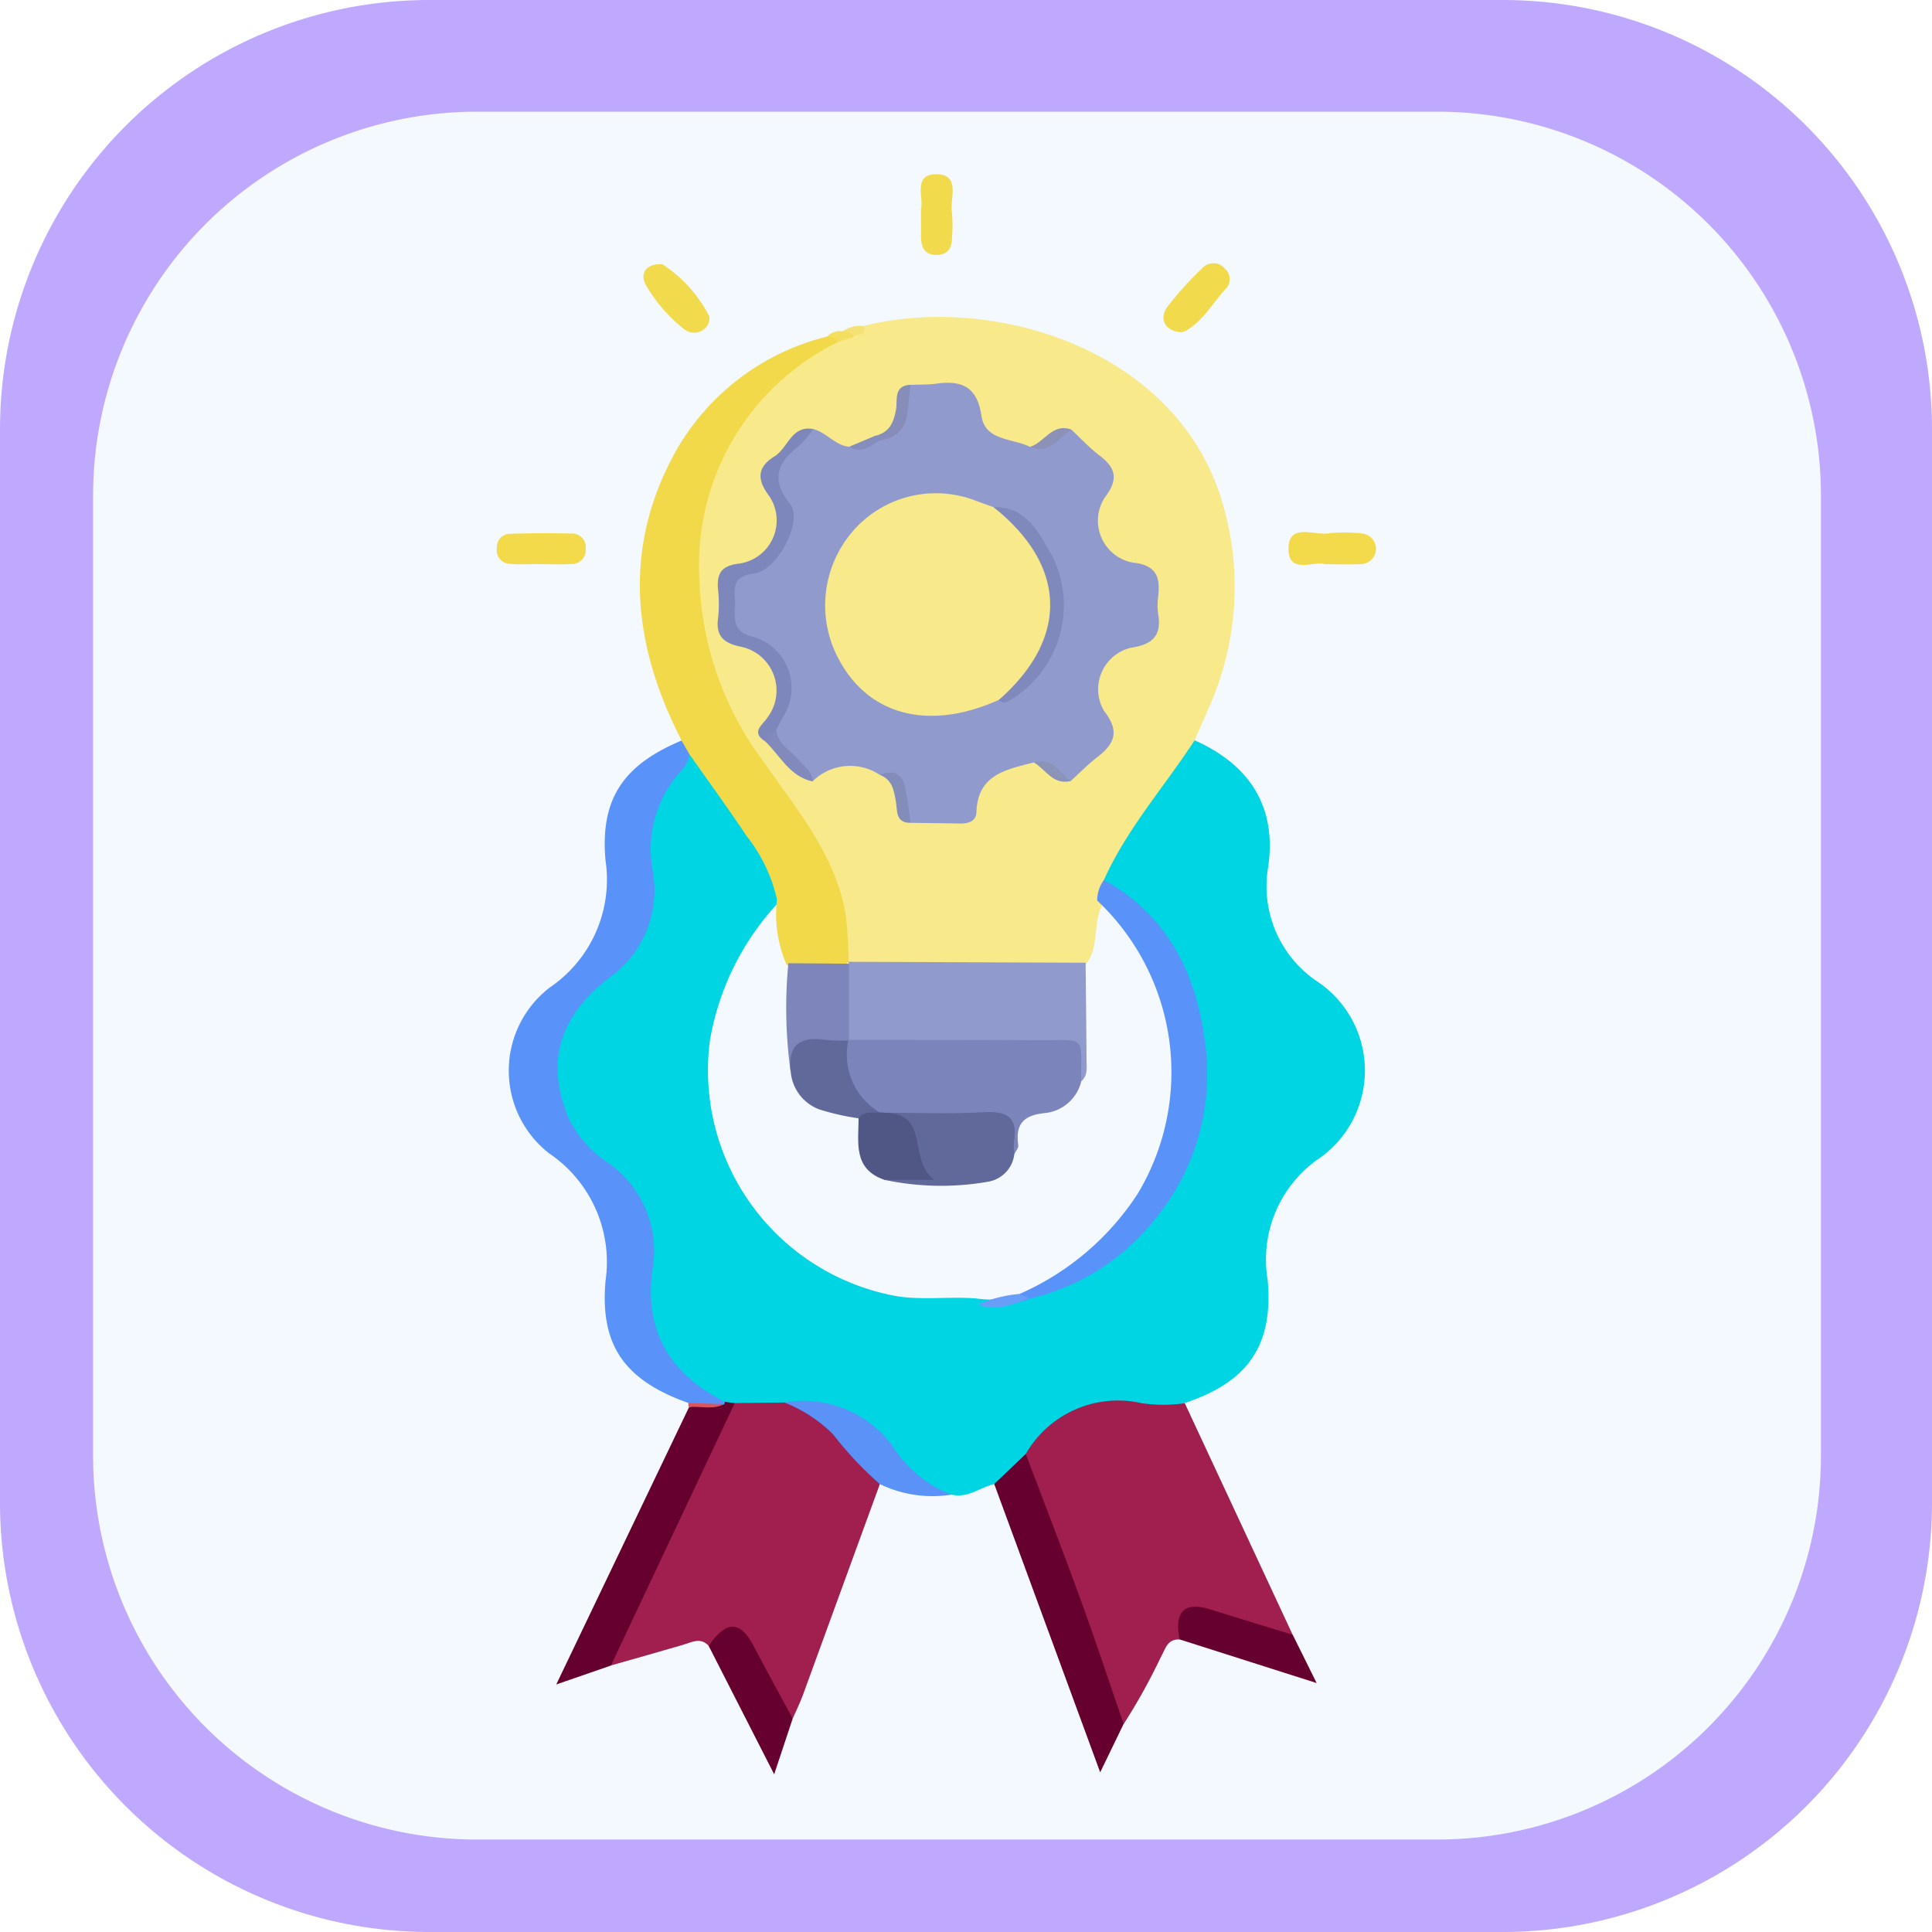<svg xmlns="http://www.w3.org/2000/svg" xmlns:xlink="http://www.w3.org/1999/xlink" width="99" height="99" viewBox="0 0 99 99">
  <defs>
    <clipPath id="clip-path">
      <rect id="Rectangle_401223" data-name="Rectangle 401223" width="99" height="99" transform="translate(0)" fill="#a01f4e"/>
    </clipPath>
    <clipPath id="clip-path-2">
      <rect id="Rectangle_401223-2" data-name="Rectangle 401223" width="88.539" height="88.539" fill="#f3f9ff"/>
    </clipPath>
  </defs>
  <g id="Group_1104013" data-name="Group 1104013" transform="translate(-619.921 -5755.871)">
    <g id="Group_1100724" data-name="Group 1100724" transform="translate(619.921 5755.871)">
      <g id="Group_1099654" data-name="Group 1099654" transform="translate(0 0)">
        <g id="Group_1099652" data-name="Group 1099652" clip-path="url(#clip-path)">
          <path id="Path_873521" data-name="Path 873521" d="M99,77.066A22,22,0,0,1,77.066,99H21.934A22,22,0,0,1,0,77.066V21.933A22,22,0,0,1,21.934,0H77.066A22,22,0,0,1,99,21.934Z" transform="translate(0)" fill="#bfa9fe"/>
        </g>
      </g>
      <g id="Group_1099659" data-name="Group 1099659" transform="translate(4.77 5.723)">
        <g id="Group_1099652-2" data-name="Group 1099652" transform="translate(0 0)" clip-path="url(#clip-path-2)">
          <path id="Path_873521-2" data-name="Path 873521" d="M88.539,68.922A19.674,19.674,0,0,1,68.923,88.539H19.616A19.674,19.674,0,0,1,0,68.922V19.616A19.674,19.674,0,0,1,19.616,0H68.923A19.674,19.674,0,0,1,88.539,19.616Z" fill="#f3f9ff"/>
        </g>
      </g>
    </g>
    <g id="Group_1100725" data-name="Group 1100725" transform="translate(636.343 5771.293)">
      <rect id="Rectangle_401104" data-name="Rectangle 401104" width="68" height="69" fill="none"/>
      <g id="Group_1104020" data-name="Group 1104020" transform="translate(-3697.569 -2377.218)">
        <path id="Path_878539" data-name="Path 878539" d="M3739.832,2518.216c-.727.172-1.356.739-2.175.542a4.037,4.037,0,0,1-3.016-1.9,5.593,5.593,0,0,0-5.612-2.454c-.788,0-1.576.028-2.363-.023a2.994,2.994,0,0,1-.633-.13c-3.21-1.49-4.351-3.271-4.049-6.8a5.84,5.84,0,0,0-2.335-5.557,5.819,5.819,0,0,1-2.487-5.266,5.056,5.056,0,0,1,1.469-3.439,17.485,17.485,0,0,1,1.351-1.268,5.245,5.245,0,0,0,2-5.042,6.576,6.576,0,0,1,2.063-6c.482-.183.762.138.979.459a37.463,37.463,0,0,1,3.511,5.406,2.016,2.016,0,0,1,.276,1.636,13.726,13.726,0,0,0-3.543,7.1,11.759,11.759,0,0,0,9.6,13.115c1.369.207,2.718,0,4.073.113a5.426,5.426,0,0,0,2.649-.281,11.743,11.743,0,0,0,4.225-20.617,2.261,2.261,0,0,1-.483-.446,1,1,0,0,1,.139-1c1.179-2.074,2.649-3.954,3.972-5.932a.586.586,0,0,1,.657-.33c2.638,1.177,4.244,3.228,3.774,6.484a5.879,5.879,0,0,0,2.592,5.93,5.49,5.49,0,0,1-.1,9.094,6.288,6.288,0,0,0-2.521,6.129c.31,3.368-1.012,5.253-4.252,6.326a1.677,1.677,0,0,1-1.8.454,5.641,5.641,0,0,0-6.026,2.21C3741.241,2517.378,3740.788,2518.126,3739.832,2518.216Z" transform="translate(-7.742 -80.374)" fill="#00d5e4"/>
        <path id="Path_878540" data-name="Path 878540" d="M3770.027,2419.993c-1.553,2.383-3.468,4.531-4.648,7.156a1.752,1.752,0,0,1-.083,1.281c-.539.991-.068,2.293-.975,3.172a3.4,3.4,0,0,1-1.554.22c-3.379-.087-6.764.216-10.136-.166-.591-.246-.65-.779-.692-1.314a12.225,12.225,0,0,0-2.2-6,46.487,46.487,0,0,1-4.022-6.359,14.3,14.3,0,0,1,2.7-16.487,10.184,10.184,0,0,1,3.048-2.054c.291-.125.6-.209.887-.342.232-.113.593.039.7-.338,6.568-1.662,15.858,1.106,18.314,8.763a15.176,15.176,0,0,1-.658,10.905C3770.487,2418.95,3770.255,2419.47,3770.027,2419.993Z" transform="translate(-27.666 -20.26)" fill="#f8e98b"/>
        <path id="Path_878541" data-name="Path 878541" d="M3808.845,2610.652a5.449,5.449,0,0,1,5.95-2.6,7.755,7.755,0,0,0,2.2,0l5.53,11.87c-1.312.344-2.417-.4-3.59-.727-1.6-.447-1.584-.5-2.213.963-.643-.032-.73.525-.963.918a30.667,30.667,0,0,1-1.9,3.419,1.368,1.368,0,0,1-.665-.931c-1.366-3.88-2.829-7.725-4.155-11.619A3.582,3.582,0,0,1,3808.845,2610.652Z" transform="translate(-75.136 -174.351)" fill="#a01f4e"/>
        <path id="Path_878542" data-name="Path 878542" d="M3734.873,2608.215l2.554-.03c2.477.4,3.625,2.355,4.884,4.178q-1.972,5.412-3.948,10.823c-.148.405-.343.794-.517,1.19-1.124-.7-1.337-2.01-2-3.02-.9-1.378-.829-1.424-2.312-.709-.421-.447-.86-.178-1.308-.046-1.231.362-2.466.707-3.7,1.059-.218-.965.433-1.682.784-2.448,1.5-3.282,3.066-6.538,4.567-9.821C3734.1,2608.913,3734.309,2608.409,3734.873,2608.215Z" transform="translate(-16.078 -174.521)" fill="#a01f4e"/>
        <path id="Path_878543" data-name="Path 878543" d="M3744.39,2402.116a12.7,12.7,0,0,0-7.107,12.146,16.486,16.486,0,0,0,3.247,9.311c1.694,2.441,3.671,4.732,4.238,7.808a21.478,21.478,0,0,1,.162,2.491l-.154.184a3.9,3.9,0,0,1-3.018-.016,6.4,6.4,0,0,1-.5-3.356,8.145,8.145,0,0,0-1.562-3.26c-.941-1.409-1.94-2.779-2.914-4.166a.606.606,0,0,1-.41-.718c-2.513-4.875-3.054-9.834-.326-14.78a12.3,12.3,0,0,1,7.783-5.924C3744.108,2401.737,3744.41,2401.6,3744.39,2402.116Z" transform="translate(-20.296 -22.796)" fill="#f2d949"/>
        <path id="Path_878544" data-name="Path 878544" d="M3717.764,2480.21l.41.718a1.675,1.675,0,0,1-.5.91,5.967,5.967,0,0,0-1.387,5.051,5.487,5.487,0,0,1-2.156,5.417c-2.692,2.06-3.344,4.439-2.134,7.294a5.822,5.822,0,0,0,2,2.245,5.513,5.513,0,0,1,2.277,5.494c-.431,3.16.921,5.35,3.7,6.749l-.152.166a1.593,1.593,0,0,1-1.708-.1c-3.234-1.151-4.546-2.918-4.243-6.271a6.722,6.722,0,0,0-2.881-6.513,5.372,5.372,0,0,1,.022-8.506,6.679,6.679,0,0,0,2.856-6.515C3713.586,2483.183,3714.794,2481.455,3717.764,2480.21Z" transform="translate(-1.693 -80.466)" fill="#5992f8"/>
        <path id="Path_878545" data-name="Path 878545" d="M3727.218,2608.1l-6.344,13.445-2.8.968,6.8-14.2c.582-.287,1.211-.031,1.808-.156l.031-.125Z" transform="translate(-8.423 -174.402)" fill="#65002f"/>
        <path id="Path_878546" data-name="Path 878546" d="M3804.362,2618.131c.944,2.5,1.911,4.986,2.823,7.494.764,2.1,1.463,4.227,2.191,6.342l-1.2,2.477-5.429-14.772Z" transform="translate(-70.653 -181.831)" fill="#65002f"/>
        <path id="Path_878547" data-name="Path 878547" d="M3747.544,2652.5c.9-1.308,1.619-1.3,2.307.011.654,1.246,1.333,2.479,2,3.718l-.949,2.854Z" transform="translate(-30.085 -206.369)" fill="#65002f"/>
        <path id="Path_878548" data-name="Path 878548" d="M3838.374,2649.331c-.275-1.438.26-1.95,1.581-1.535,1.4.442,2.814.866,4.222,1.3l1.226,2.473Z" transform="translate(-96.788 -203.53)" fill="#65002f"/>
        <path id="Path_878549" data-name="Path 878549" d="M3767.1,2612.219a18.184,18.184,0,0,1-2.4-2.557,7.4,7.4,0,0,0-2.482-1.621,5.632,5.632,0,0,1,5.707,2.481,6.094,6.094,0,0,0,2.859,2.238A6.185,6.185,0,0,1,3767.1,2612.219Z" transform="translate(-40.871 -174.377)" fill="#5a92f7"/>
        <path id="Path_878550" data-name="Path 878550" d="M3861.542,2441.551c-.557-.2-1.852.539-1.886-.737-.038-1.418,1.3-.725,2.06-.848a7.807,7.807,0,0,1,1.716.012.786.786,0,0,1-.015,1.565C3862.844,2441.573,3862.27,2441.551,3861.542,2441.551Z" transform="translate(-112.481 -50.842)" fill="#f2da4b"/>
        <path id="Path_878551" data-name="Path 878551" d="M3708.856,2441.709c-.529,0-1.061.036-1.586-.01a.7.7,0,0,1-.659-.833.668.668,0,0,1,.649-.708c1.057-.033,2.116-.036,3.174-.014a.7.7,0,0,1,.726.776.711.711,0,0,1-.716.786c-.527.034-1.058.008-1.587.008Z" transform="translate(0 -51.009)" fill="#f2da4b"/>
        <path id="Path_878552" data-name="Path 878552" d="M3738.311,2390.778a.7.7,0,0,1-.3.69.815.815,0,0,1-.991-.031,7.942,7.942,0,0,1-1.971-2.289c-.329-.655.129-1.083.862-1.036A6.933,6.933,0,0,1,3738.311,2390.778Z" transform="translate(-20.822 -12.776)" fill="#f2da4d"/>
        <path id="Path_878553" data-name="Path 878553" d="M3836.462,2391.46c-.892,0-1.247-.684-.778-1.315a17.266,17.266,0,0,1,1.771-1.956.77.77,0,0,1,1.174.017.716.716,0,0,1,.008,1.065C3837.917,2390.072,3837.374,2391.066,3836.462,2391.46Z" transform="translate(-94.71 -12.641)" fill="#f2da4d"/>
        <path id="Path_878554" data-name="Path 878554" d="M3788.568,2372.515c.15-.585-.422-1.775.758-1.79,1.3-.016.717,1.222.828,1.95a8.085,8.085,0,0,1,.006,1.31c-.005.5-.21.858-.756.875-.624.02-.833-.371-.835-.929C3788.568,2373.495,3788.568,2373.058,3788.568,2372.515Z" transform="translate(-60.228 0)" fill="#f2da4d"/>
        <path id="Path_878555" data-name="Path 878555" d="M3745.456,2608.344c-.581.308-1.207.089-1.808.156a.449.449,0,0,1-.021-.21Z" transform="translate(-27.203 -174.598)" fill="#da555c"/>
        <path id="Path_878556" data-name="Path 878556" d="M3774.494,2400.046c.229.54-.326.379-.5.56-.139-.195-.455-.038-.568-.285A1.606,1.606,0,0,1,3774.494,2400.046Z" transform="translate(-49.107 -21.549)" fill="#f4e274"/>
        <path id="Path_878557" data-name="Path 878557" d="M3771.232,2401.081c.217.039.445.058.568.285l-.794.264a.678.678,0,0,0-.565-.28A.918.918,0,0,1,3771.232,2401.081Z" transform="translate(-46.912 -22.31)" fill="#f3de5e"/>
        <path id="Path_878558" data-name="Path 878558" d="M3807.637,2528.379a13.841,13.841,0,0,0,6.045-5.116,12.077,12.077,0,0,0-2.064-15.047,1.787,1.787,0,0,1,.346-1.051c3.2,1.759,4.687,4.7,5.153,8.114a11.708,11.708,0,0,1-2.533,9.263,11.489,11.489,0,0,1-6.427,4.075C3807.874,2528.774,3807.625,2528.86,3807.637,2528.379Z" transform="translate(-74.25 -100.276)" fill="#5992f8"/>
        <path id="Path_878559" data-name="Path 878559" d="M3801.774,2587.2l.519.239c-.86.258-1.7.7-2.634.292A6.7,6.7,0,0,1,3801.774,2587.2Z" transform="translate(-68.387 -159.098)" fill="#689ef8"/>
        <path id="Path_878560" data-name="Path 878560" d="M3768.869,2413.438c.481.447.93.936,1.451,1.332.857.652.967,1.238.262,2.156a2.184,2.184,0,0,0,1.411,3.324c1.229.127,1.442.715,1.33,1.727a3.4,3.4,0,0,0,0,.922c.187,1.111-.311,1.563-1.385,1.716a2.189,2.189,0,0,0-1.394,3.233c.814,1.036.567,1.677-.337,2.372-.484.372-.913.815-1.366,1.226-.7-.175-1.134-.887-1.893-.95-1.4.361-2.876.612-2.939,2.544-.016.492-.437.594-.871.585-.832-.017-1.665-.024-2.5-.035a3.228,3.228,0,0,1-.546-1.573c-.093-.54-.309-1.018-1.02-.875a2.735,2.735,0,0,0-3.463.327c-.687-.919-2-1.368-2.081-2.746a2.9,2.9,0,0,0,.114-3.515c-.3-.447-.51-.857-1.157-.919-1.109-.105-1.231-.971-1.211-1.859.018-.823-.1-1.626,1.113-1.887a2.608,2.608,0,0,0,1.477-3.657,1.532,1.532,0,0,1,.279-2.221c.5-.423.837-1.033,1.5-1.254.677.17,1.113.828,1.834.909.643.173,1.089-.375,1.663-.457a1.408,1.408,0,0,0,1-1.386,2.143,2.143,0,0,1,.491-1.331c.438-.018.88,0,1.313-.059,1.3-.182,2.1.139,2.323,1.647.188,1.29,1.588,1.142,2.478,1.588C3767.612,2414.392,3768.072,2413.51,3768.869,2413.438Z" transform="translate(-32.828 -29.63)" fill="#919acd"/>
        <path id="Path_878561" data-name="Path 878561" d="M3785.374,2523.017c.016,1.658.037,3.317.047,4.976,0,.385.078.8-.27,1.1-.4-1.622-1.581-1.744-2.991-1.695-2.358.082-4.722.032-7.083.017a2.813,2.813,0,0,1-1.887-.392,4.289,4.289,0,0,1,.052-3.955l-.012-.1Z" transform="translate(-48.598 -111.888)" fill="#919acd"/>
        <path id="Path_878562" data-name="Path 878562" d="M3754.184,2419.917a5.616,5.616,0,0,1-.762.894c-1.112.863-1.412,1.719-.422,2.955.678.848-.653,3.415-1.852,3.552-.956.11-1.04.589-.98,1.311s-.3,1.616.853,1.912a2.731,2.731,0,0,1,1.631,4.1c-.14.222-.248.464-.37.7-.221.161-.04.738-.584.564-.733-.467-.09-.846.12-1.184a2.293,2.293,0,0,0-1.425-3.666c-.829-.187-1.21-.567-1.089-1.443a6.443,6.443,0,0,0,0-1.453c-.078-.847.163-1.248,1.12-1.353a2.234,2.234,0,0,0,1.5-3.457c-.669-.882-.584-1.5.281-2.038C3752.894,2420.879,3753.062,2419.714,3754.184,2419.917Z" transform="translate(-31.362 -36.136)" fill="#7e87bb"/>
        <path id="Path_878563" data-name="Path 878563" d="M3758.4,2478.724l.585-.564c.064.727.715,1.02,1.113,1.5.294.354.739.6.752,1.139C3759.659,2480.545,3759.18,2479.456,3758.4,2478.724Z" transform="translate(-38.062 -78.959)" fill="#828abb"/>
        <path id="Path_878564" data-name="Path 878564" d="M3781.447,2411.436c-.245,1.108.173,2.586-1.589,2.848-.272.134-.3-.01-.257-.228.746-.165.98-.675,1.1-1.387C3780.771,2412.213,3780.567,2411.453,3781.447,2411.436Z" transform="translate(-53.634 -29.92)" fill="#868db9"/>
        <path id="Path_878565" data-name="Path 878565" d="M3780.705,2486.494c.726-.335,1.139-.039,1.29.68.122.583.187,1.178.277,1.768-.8.019-.681-.645-.762-1.1C3781.408,2487.274,3781.324,2486.737,3780.705,2486.494Z" transform="translate(-54.456 -84.983)" fill="#848cba"/>
        <path id="Path_878566" data-name="Path 878566" d="M3811.788,2419.873c-.649.429-1.11,1.307-2.115.884C3810.413,2420.546,3810.809,2419.513,3811.788,2419.873Z" transform="translate(-75.746 -36.065)" fill="#8c92b7"/>
        <path id="Path_878567" data-name="Path 878567" d="M3810.415,2484.252c.944-.307,1.312.535,1.893.951C3811.4,2485.428,3811.023,2484.614,3810.415,2484.252Z" transform="translate(-76.292 -83.388)" fill="#8c93b8"/>
        <path id="Path_878568" data-name="Path 878568" d="M3776.01,2421.323l.257.228c-.483.3-.944.7-1.568.325Z" transform="translate(-50.042 -37.187)" fill="#848dbc"/>
        <path id="Path_878569" data-name="Path 878569" d="M3765.767,2523.281l0,3.9c-.044.051-.088.1-.131.153a.95.95,0,0,1-.61.2,1.977,1.977,0,0,0-2.24,1.3,23.593,23.593,0,0,1-.118-5.577Z" transform="translate(-41.122 -112.103)" fill="#7d85ba"/>
        <path id="Path_878570" data-name="Path 878570" d="M3773.666,2538.07c3.264,0,6.528,0,9.791.016,2.4.012,2.092-.287,2.114,2.108a2.133,2.133,0,0,1-1.855,1.627c-1.111.109-1.526.572-1.372,1.647.02.141-.131.306-.2.46a.928.928,0,0,1-.366-.672c-.084-.846-.613-1.055-1.363-1.047-1.572.016-3.145,0-4.717-.068a1.771,1.771,0,0,1-.448-.1c-1.864-1.06-2.352-2.259-1.61-3.946Z" transform="translate(-49.018 -122.99)" fill="#7c85bb"/>
        <path id="Path_878571" data-name="Path 878571" d="M3781.562,2552.066c1.7,0,3.4.063,5.093-.029,1.168-.063,1.737.255,1.528,1.5a3.334,3.334,0,0,0,.016.651,1.625,1.625,0,0,1-1.367,1.415,13.936,13.936,0,0,1-5.283-.1c.405-.532,1.062-.219,1.529-.428A3.685,3.685,0,0,0,3781.562,2552.066Z" transform="translate(-55.076 -133.249)" fill="#61699b"/>
        <path id="Path_878572" data-name="Path 878572" d="M3766.292,2537.982a3.423,3.423,0,0,0,1.609,3.689,1.053,1.053,0,0,1-1.086.3,12.1,12.1,0,0,1-2.03-.462,2.262,2.262,0,0,1-1.446-1.905c-.177-1.387.48-1.85,1.786-1.649A8.675,8.675,0,0,0,3766.292,2537.982Z" transform="translate(-41.672 -122.871)" fill="#61699b"/>
        <path id="Path_878573" data-name="Path 878573" d="M3776.474,2552.4c.279-.4.708-.258,1.086-.3.086,0,.171.01.257.018,2.34.03,1.155,2.367,2.524,3.439H3777.8C3776.18,2555,3776.473,2553.64,3776.474,2552.4Z" transform="translate(-51.332 -133.303)" fill="#505784"/>
        <path id="Path_878574" data-name="Path 878574" d="M3778.982,2443.015c-3.522,1.578-6.587.832-8.147-1.984a5.806,5.806,0,0,1,.561-6.538,5.628,5.628,0,0,1,6.44-1.671l.869.312a5.519,5.519,0,0,1,.277,9.881Z" transform="translate(-46.652 -45.353)" fill="#f8e98b"/>
        <path id="Path_878575" data-name="Path 878575" d="M3802.882,2444.953c3.6-3.163,3.5-6.879-.277-9.881,1.7-.045,2.334,1.35,2.992,2.465a5.663,5.663,0,0,1-2.137,7.43C3803.25,2445.087,3803.071,2445.158,3802.882,2444.953Z" transform="translate(-70.552 -47.291)" fill="#8089bb"/>
      </g>
    </g>
  </g>
</svg>
